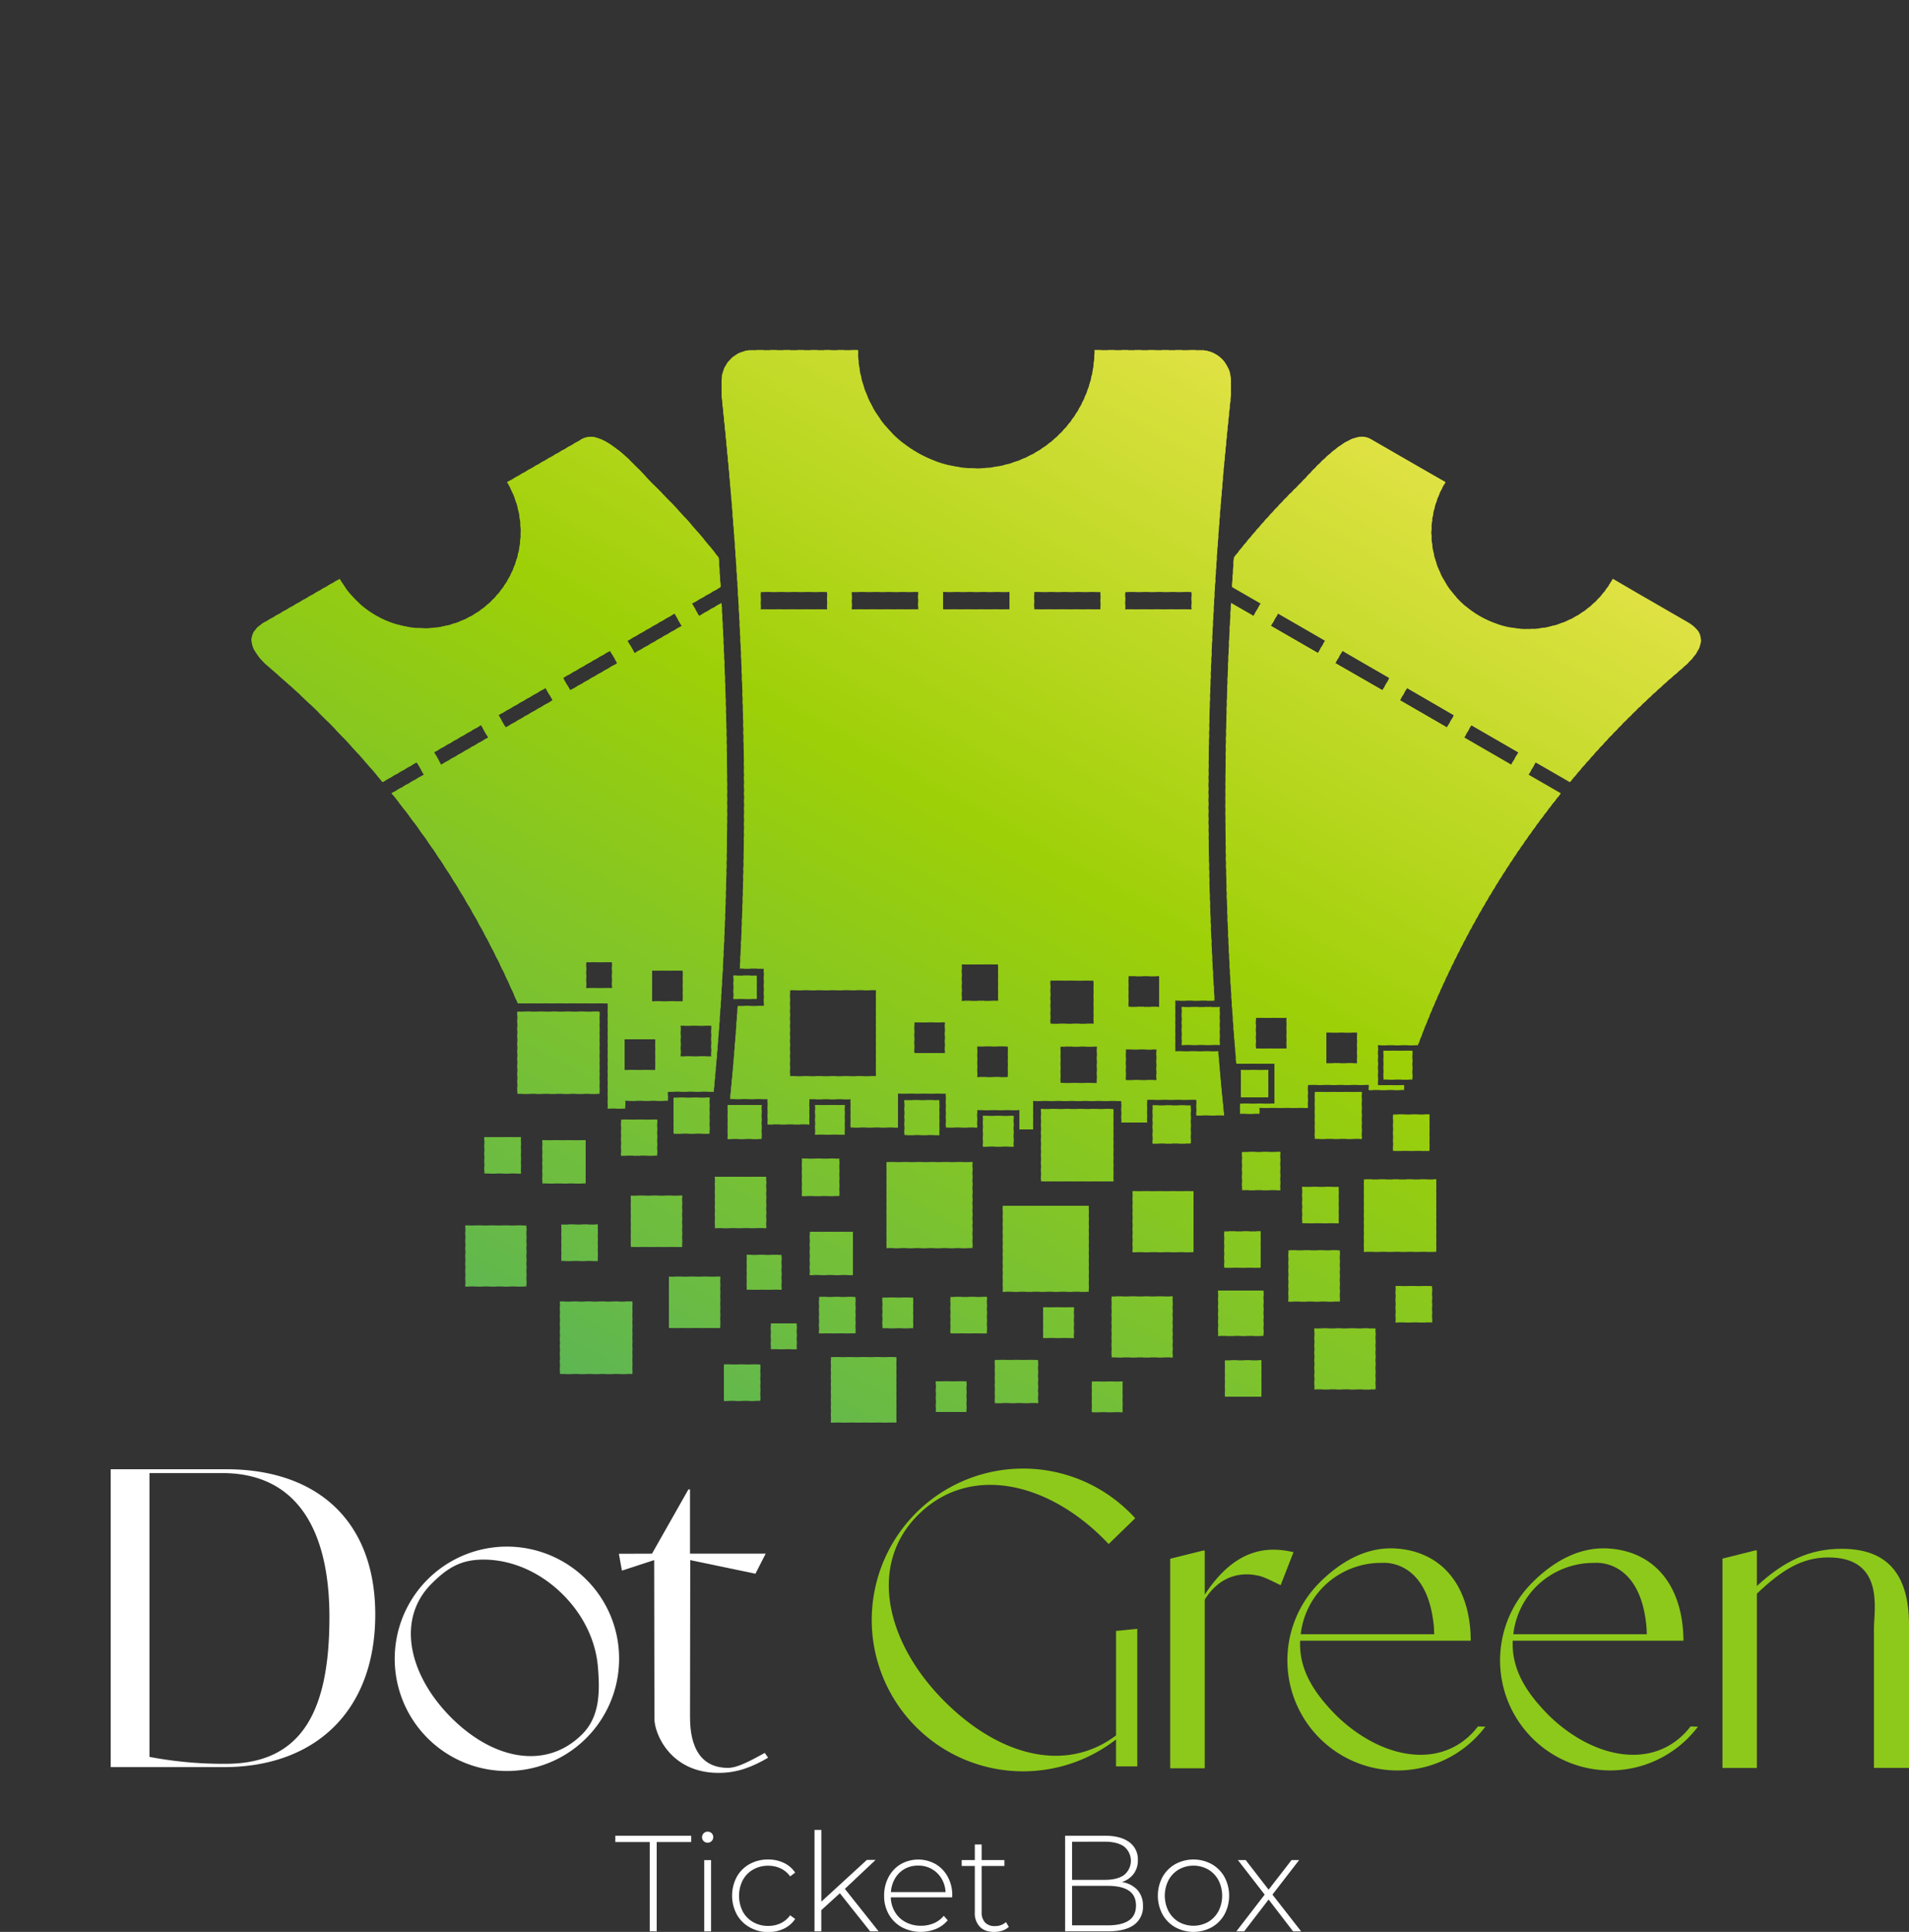 <svg xmlns="http://www.w3.org/2000/svg" xmlns:xlink="http://www.w3.org/1999/xlink" viewBox="0 0 1006.29 1018.31">
  <rect x="0" y="0" width="1006.29" height="1018.31" fill="#333333" stroke="none"/>
  <defs>
    <clipPath id="ae851d5f-147b-43e5-8704-8caf244d3b75" transform="translate(58.35 184.56)">
      <path d="M326.51,394.76q2.36-24.27,4-49.06H344.3V326H331.64q7.47-142.5-9.62-302.11v-7.8A16.13,16.13,0,0,1,338.09,0h55.84A62.34,62.34,0,0,0,518.61,0h55.84a16.13,16.13,0,0,1,16.07,16.07v7.8q-18.1,169.09-8.64,319H561.17v26.74H583.8q1.37,17,3.1,33.78H572.3v-8.26h-26v12H532.77V395.77H486.23v15H479V400.58H456.72v9.16H440.25V391.9H415v17.84H390V394.85H368.26v13.26h-22V394.76ZM296.69,394h19v19h-19V394Zm163.09,9.61V419.8h16.16V403.65ZM676,402.9h19.19v19.18H676V402.9Zm-304.66-5v15.6h15.59v-15.6Zm299.59-28.62h15.21v15.21H670.93V369.31ZM328.3,329.7V342h12.28V329.7ZM236.83,501.52H275v38.15H236.83V501.52ZM187,461.41h32.13v32.13H187V461.41Zm87.17-15.75h27.05v27.06H274.18V445.66Zm105.49,85.12h34.49v34.49H379.67V530.78Zm159-87.46h32.13v32.13H538.69V443.32Zm-220.19-7.6h27.06v27.06H318.5V435.72Zm50,29h22.78v22.78H368.53V464.69ZM527.62,498.8h32.13v32.13H527.62V498.8ZM294.25,488.37h27.06v27.06H294.25V488.37Zm171.8,43.89h22.78V555H466.05V532.26Zm-23.38-33.18h19.19v19.19H442.67V499.08Zm-35.85.32H423v16.16H406.82V499.4ZM348,513h13.61v13.6H348V513ZM470.25,451h45.32v45.31H470.25V451ZM660.6,437.13h38.15v38.15H660.6V437.13Zm-39.78,37.35h27.06v27H620.82v-27ZM587,464.5h19.18v19.18H587V464.5Zm-69.77,79.15h16.16v16.16H517.19V543.65Zm70.16-11.18h19.19v19.18H587.35V532.47Zm47.19-16.81h32.13v32.13H634.54V515.66Zm-6.44-74.61h19.18v19.18H628.1V441.05ZM583.78,495.7h23.9v23.91h-23.9V495.7Zm93.55-2.38h19.19V512.5H677.33V493.32Zm-354.1,41.34h19.19v19.18H323.23V534.66Zm-85.66-73.74h19.19v19.19H237.57V460.92Zm97.69,16h18.33v18.33H335.26V476.93Zm38.15,22.15H392.6v19.19H373.41V499.08ZM435,543.53H451.1v16.15H435V543.53Zm56.57-39h16.15v16.16H491.52V504.57ZM549.25,398.1v20.08h20.08V398.1Zm-130.83-2.77v18.4h18.4v-18.4Zm178,27.32H616.5v20.12H596.38V422.65Zm-.63-43.22h14.42v14.43H595.75V379.43Zm-31.2-33.18v20h20v-20ZM634.7,391h24.76v24.76H634.7V391Zm-144.28,9v38.16h38.16V400Zm-81.48,28h45.31V473.3H408.94V428Zm-44.57-1.83H384.1v19.72H364.37V426.15ZM325.2,397.89V415.8h17.91V397.89Zm-56.14,7.68h19v19h-19v-19Zm-72,9.24h19.18V434H197V414.81Zm30.53,1.65h22.78v22.79H227.56V416.46Zm-13.19-67.78H257.7V392H214.37V348.68Zm56.89,47h22.41v-4.79h24.18c8.17-85.48,8.91-171.79,4.12-257.64l-11.83,6.83-3.73-6.47,15.07-8.7q-.47-7.78-1-15.57a394.56,394.56,0,0,0-33.74-37.8c-7.51-7.34-26.84-31.35-38.29-24.73l-39.52,22.8a50.94,50.94,0,1,1-88.22,50.94L81.21,143.33c-13.36,7.72-4.73,17.85,2.91,24.35a482.44,482.44,0,0,1,59.22,60l18-10.41,3.73,6.47-17,9.81a482.48,482.48,0,0,1,66.52,110.76H262v55.46h9.24v-4.17Zm324.58,6.84h9.65v-3.08h24.8l.73-.12v-12h32.13V390h18.59v-2.57H668V366.38h21.06A482.21,482.21,0,0,1,764.42,233.6l-17-9.81,3.73-6.47,18,10.41a482.44,482.44,0,0,1,59.22-60c7.64-6.5,16.27-16.63,2.91-24.35l-39.51-22.81A50.94,50.94,0,1,1,703.6,69.58l-39.52-22.8c-11.45-6.62-30.78,17.39-38.29,24.73a394.56,394.56,0,0,0-33.74,37.8q-.52,7.78-1,15.57l15.07,8.7-3.73,6.47-11.83-6.83c-4.51,80.93-4.12,162.26,2.79,242.93h20.09v21H595.3v5.35Zm7.79-50.55h16.15v16.15H603.63V351.94Zm37.18,7.75H657v16.15H640.81V359.69Zm-217.24-5.37v16.16h16.15V354.32Zm25-30.53V343h19.18V323.79ZM456.78,367V383.2h16.15V367Zm43.88.08V386.3h19.19V367.12Zm-5.34-34.79v22.78h22.79V332.33Zm39.76,36.3v16.16h16.16V368.63ZM536.5,330v16.16h16.16V330Zm-178.44,7.41v45.31h45.31V337.36ZM250.65,322.65h13.6v13.6h-13.6v-13.6Zm34.75,4.42h16.16v16.16H285.4V327.07Zm-14.51,36.2h16.16v16.16H270.89V363.27Zm29.55-7.16H316.6v16.15H300.44V356.11ZM456.27,127.48h-17.5v9.14h35v-9.14Zm65.5,0h-35v9.14h35v-9.14Zm48,0h-35v9.14h35v-9.14Zm70.33,25.71-3.74,6.46-24.76-14.29,3.73-6.47,24.77,14.3Zm34,19.6-3.73,6.47L645.55,165l3.73-6.47,24.77,14.29Zm34,19.62-3.73,6.46-24.76-14.3,3.73-6.47L708,192.41ZM742,212l-3.73,6.47-24.76-14.3,3.73-6.47L742,212ZM272.45,153.19l24.77-14.3,3.73,6.47-24.76,14.29-3.74-6.46Zm-34,19.6,24.77-14.29L267,165l-24.77,14.29-3.73-6.47Zm-34,19.61,24.76-14.3,3.73,6.47-24.76,14.3-3.73-6.47Zm-34,19.61,24.76-14.3,3.73,6.47-24.76,14.3L170.57,212Zm220.2-84.53v9.14h35v-9.14Zm-48,0v9.14h35v-9.14Z" style="fill: none;clip-rule: evenodd"/>
    </clipPath>
  </defs>
  <g id="a6cd035f-619f-4b7d-a385-6bd1cb745ac0" data-name="Layer 2">
    <g id="fa4e5950-27e2-4824-adbe-888b07d93d49" data-name="Layer 1">
      <g style="clip-path: url(#ae851d5f-147b-43e5-8704-8caf244d3b75)">
        <polygon points="0.97 560.13 0.84 560.36 634.11 913.57 634.24 913.34 0.97 560.13" style="fill: #5db654;fill-rule: evenodd"/>
        <rect x="256.95" y="189.09" width="5.2" height="725.11" transform="translate(-290.29 694.03) rotate(-60.84)" style="fill: #5eb653"/>
        <rect x="258.63" y="186.06" width="5.2" height="725.11" transform="translate(-286.8 694.25) rotate(-60.86)" style="fill: #5eb652"/>
        <rect x="260.32" y="183.04" width="5.2" height="725.11" transform="translate(-283.28 694.01) rotate(-60.85)" style="fill: #5fb751"/>
        <rect x="262.01" y="180.01" width="5.2" height="725.11" transform="translate(-279.77 693.94) rotate(-60.85)" style="fill: #60b751"/>
        <rect x="263.7" y="176.98" width="5.2" height="725.11" transform="translate(-276.25 693.76) rotate(-60.84)" style="fill: #60b750"/>
        <rect x="265.39" y="173.95" width="5.2" height="725.11" transform="translate(-272.75 693.79) rotate(-60.85)" style="fill: #61b74f"/>
        <rect x="267.08" y="170.92" width="5.2" height="725.11" transform="translate(-269.24 693.77) rotate(-60.86)" style="fill: #61b84e"/>
        <rect x="268.77" y="167.89" width="5.2" height="725.11" transform="translate(-265.72 693.53) rotate(-60.84)" style="fill: #62b84e"/>
        <rect x="270.46" y="164.86" width="5.2" height="725.11" transform="translate(-262.21 693.64) rotate(-60.86)" style="fill: #63b84d"/>
        <rect x="272.15" y="161.83" width="5.2" height="725.11" transform="translate(-258.7 693.37) rotate(-60.84)" style="fill: #63b84c"/>
        <rect x="273.84" y="158.8" width="5.2" height="725.11" transform="translate(-255.19 693.4) rotate(-60.85)" style="fill: #64b94b"/>
        <rect x="275.53" y="155.78" width="5.2" height="725.11" transform="translate(-251.68 693.38) rotate(-60.86)" style="fill: #64b94b"/>
        <rect x="277.22" y="152.75" width="5.2" height="725.11" transform="translate(-248.16 693.11) rotate(-60.84)" style="fill: #65b94a"/>
        <rect x="278.91" y="149.72" width="5.2" height="725.11" transform="translate(-244.65 693.13) rotate(-60.85)" style="fill: #66b949"/>
        <rect x="280.6" y="146.69" width="5.2" height="725.11" transform="translate(-241.14 693.04) rotate(-60.85)" style="fill: #66ba49"/>
        <rect x="282.29" y="143.66" width="5.2" height="725.11" transform="translate(-237.63 692.98) rotate(-60.85)" style="fill: #67ba48"/>
        <rect x="283.98" y="140.63" width="5.2" height="725.11" transform="translate(-234.12 692.96) rotate(-60.85)" style="fill: #67ba47"/>
        <rect x="285.67" y="137.6" width="5.2" height="725.11" transform="translate(-230.61 692.72) rotate(-60.84)" style="fill: #68ba46"/>
        <rect x="287.36" y="134.57" width="5.2" height="725.11" transform="translate(-227.09 692.74) rotate(-60.85)" style="fill: #69bb46"/>
        <rect x="289.04" y="131.54" width="5.2" height="725.11" transform="translate(-223.58 692.57) rotate(-60.84)" style="fill: #69bb45"/>
        <rect x="290.73" y="128.51" width="5.2" height="725.11" transform="translate(-220.07 692.67) rotate(-60.86)" style="fill: #6abb44"/>
        <rect x="292.42" y="125.49" width="5.2" height="725.11" transform="translate(-216.56 692.5) rotate(-60.85)" style="fill: #6bbb43"/>
        <rect x="294.11" y="122.46" width="5.2" height="725.11" transform="translate(-213.04 692.48) rotate(-60.85)" style="fill: #6bbc43"/>
        <rect x="295.8" y="119.43" width="5.2" height="725.11" transform="translate(-209.53 692.38) rotate(-60.85)" style="fill: #6cbc42"/>
        <rect x="297.49" y="116.4" width="5.2" height="725.11" transform="translate(-206.03 692.21) rotate(-60.84)" style="fill: #6cbc41"/>
        <rect x="299.18" y="113.37" width="5.2" height="725.11" transform="translate(-202.51 692.23) rotate(-60.85)" style="fill: #6dbc40"/>
        <rect x="300.87" y="110.34" width="5.2" height="725.11" transform="translate(-199 692.13) rotate(-60.85)" style="fill: #6ebd40"/>
        <rect x="302.56" y="107.31" width="5.2" height="725.11" transform="translate(-195.48 692.2) rotate(-60.86)" style="fill: #6ebd3f"/>
        <rect x="304.25" y="104.28" width="5.2" height="725.11" transform="translate(-191.97 691.99) rotate(-60.85)" style="fill: #6fbd3e"/>
        <rect x="305.94" y="101.25" width="5.2" height="725.11" transform="translate(-188.47 691.82) rotate(-60.84)" style="fill: #6fbd3e"/>
        <rect x="307.63" y="98.23" width="5.2" height="725.11" transform="translate(-184.95 691.84) rotate(-60.85)" style="fill: #70be3d"/>
        <rect x="309.32" y="95.2" width="5.2" height="725.11" transform="translate(-181.45 691.67) rotate(-60.84)" style="fill: #71be3c"/>
        <rect x="311.01" y="92.17" width="5.2" height="725.11" transform="translate(-177.92 691.76) rotate(-60.86)" style="fill: #71be3b"/>
        <rect x="312.7" y="89.14" width="5.2" height="725.11" transform="translate(-174.4 691.69) rotate(-60.86)" style="fill: #72be3b"/>
        <rect x="314.39" y="86.11" width="5.2" height="725.11" transform="translate(-170.91 691.43) rotate(-60.84)" style="fill: #73bf3a"/>
        <rect x="316.08" y="83.08" width="5.2" height="725.11" transform="translate(-167.39 691.45) rotate(-60.85)" style="fill: #73bf39"/>
        <rect x="317.76" y="80.05" width="5.2" height="725.11" transform="translate(-163.89 691.25) rotate(-60.84)" style="fill: #74bf38"/>
        <rect x="319.45" y="77.02" width="5.2" height="725.11" transform="translate(-160.37 691.26) rotate(-60.85)" style="fill: #74bf38"/>
        <rect x="321.14" y="73.99" width="5.2" height="725.11" transform="translate(-156.87 691.09) rotate(-60.84)" style="fill: #75c037"/>
        <rect x="322.83" y="70.96" width="5.2" height="725.11" transform="translate(-153.33 691.23) rotate(-60.86)" style="fill: #76c036"/>
        <rect x="324.52" y="67.94" width="5.2" height="725.11" transform="translate(-149.83 691.03) rotate(-60.85)" style="fill: #76c035"/>
        <rect x="326.21" y="64.91" width="5.2" height="725.11" transform="translate(-146.34 690.86) rotate(-60.84)" style="fill: #77c035"/>
        <rect x="327.9" y="61.88" width="5.2" height="725.11" transform="translate(-142.81 690.87) rotate(-60.85)" style="fill: #77c134"/>
        <rect x="329.59" y="58.85" width="5.2" height="725.11" transform="translate(-139.31 690.7) rotate(-60.84)" style="fill: #78c133"/>
        <rect x="331.28" y="55.82" width="5.2" height="725.11" transform="translate(-135.78 690.79) rotate(-60.86)" style="fill: #79c133"/>
        <rect x="332.97" y="52.79" width="5.2" height="725.11" transform="translate(-132.26 690.71) rotate(-60.86)" style="fill: #79c132"/>
        <rect x="334.66" y="49.76" width="5.2" height="725.11" transform="translate(-128.77 690.5) rotate(-60.84)" style="fill: #7ac231"/>
        <rect x="336.35" y="46.73" width="5.2" height="725.11" transform="translate(-125.25 690.51) rotate(-60.85)" style="fill: #7bc230"/>
        <rect x="338.04" y="43.7" width="5.2" height="725.11" transform="translate(-121.75 690.34) rotate(-60.84)" style="fill: #7bc230"/>
        <rect x="339.73" y="40.68" width="5.2" height="725.11" transform="translate(-118.22 690.39) rotate(-60.86)" style="fill: #7cc22f"/>
        <rect x="341.42" y="37.65" width="5.2" height="725.11" transform="translate(-114.71 690.27) rotate(-60.85)" style="fill: #7cc32e"/>
        <rect x="343.11" y="34.62" width="5.2" height="725.11" transform="translate(-111.2 690.18) rotate(-60.85)" style="fill: #7dc32d"/>
        <rect x="344.8" y="31.59" width="5.2" height="725.11" transform="translate(-107.67 690.19) rotate(-60.86)" style="fill: #7ec32d"/>
        <rect x="346.49" y="28.56" width="5.2" height="725.11" transform="translate(-104.2 689.95) rotate(-60.84)" style="fill: #7ec32c"/>
        <rect x="348.18" y="25.53" width="5.2" height="725.11" transform="translate(-100.65 690) rotate(-60.86)" style="fill: #7fc42b"/>
        <rect x="349.86" y="22.5" width="5.2" height="725.11" transform="translate(-97.18 689.75) rotate(-60.84)" style="fill: #7fc42a"/>
        <rect x="351.55" y="19.47" width="5.2" height="725.11" transform="translate(-93.63 689.85) rotate(-60.86)" style="fill: #80c42a"/>
        <rect x="353.24" y="16.44" width="5.2" height="725.11" transform="translate(-90.12 689.77) rotate(-60.86)" style="fill: #81c429"/>
        <rect x="354.93" y="13.41" width="5.2" height="725.11" transform="translate(-86.63 689.61) rotate(-60.85)" style="fill: #81c528"/>
        <rect x="356.62" y="10.39" width="5.2" height="725.11" transform="translate(-83.1 689.58) rotate(-60.85)" style="fill: #82c527"/>
        <rect x="358.31" y="7.36" width="5.2" height="725.11" transform="translate(-79.63 689.34) rotate(-60.83)" style="fill: #82c527"/>
        <rect x="360" y="4.33" width="5.2" height="725.11" transform="translate(-76.08 689.43) rotate(-60.85)" style="fill: #83c526"/>
        <rect x="361.69" y="1.3" width="5.2" height="725.11" transform="translate(-72.58 689.31) rotate(-60.85)" style="fill: #84c625"/>
        <rect x="363.38" y="-1.73" width="5.2" height="725.11" transform="translate(-69.09 689.15) rotate(-60.84)" style="fill: #84c625"/>
        <rect x="365.07" y="-4.76" width="5.2" height="725.11" transform="translate(-65.52 689.27) rotate(-60.86)" style="fill: #85c624"/>
        <rect x="366.76" y="-7.79" width="5.2" height="725.11" transform="translate(-62.08 688.96) rotate(-60.83)" style="fill: #86c623"/>
        <rect x="368.45" y="-10.82" width="5.2" height="725.11" transform="translate(-58.52 689.04) rotate(-60.85)" style="fill: #86c722"/>
        <rect x="370.14" y="-13.85" width="5.2" height="725.11" transform="translate(-55.01 688.95) rotate(-60.85)" style="fill: #87c722"/>
        <rect x="371.83" y="-16.87" width="5.2" height="725.11" transform="translate(-51.53 688.78) rotate(-60.84)" style="fill: #87c721"/>
        <rect x="373.52" y="-19.9" width="5.2" height="725.11" transform="translate(-47.99 688.79) rotate(-60.85)" style="fill: #88c720"/>
        <rect x="375.21" y="-22.93" width="5.2" height="725.11" transform="translate(-44.48 688.7) rotate(-60.85)" style="fill: #89c81f"/>
        <rect x="376.9" y="-25.96" width="5.2" height="725.11" transform="translate(-40.95 688.67) rotate(-60.86)" style="fill: #89c81f"/>
        <rect x="378.58" y="-28.99" width="5.2" height="725.11" transform="translate(-37.49 688.43) rotate(-60.84)" style="fill: #8ac81e"/>
        <rect x="380.27" y="-32.02" width="5.2" height="725.11" transform="translate(-33.92 688.52) rotate(-60.86)" style="fill: #8ac81d"/>
        <rect x="381.96" y="-35.05" width="5.2" height="725.11" transform="translate(-30.43 688.4) rotate(-60.85)" style="fill: #8bc91c"/>
        <rect x="383.65" y="-38.08" width="5.2" height="725.11" transform="translate(-26.95 688.24) rotate(-60.84)" style="fill: #8cc91c"/>
        <rect x="385.34" y="-41.11" width="5.2" height="725.11" transform="translate(-23.36 688.35) rotate(-60.86)" style="fill: #8cc91b"/>
        <rect x="387.03" y="-44.14" width="5.2" height="725.11" transform="translate(-19.94 688.05) rotate(-60.84)" style="fill: #8dc91a"/>
        <rect x="388.72" y="-47.16" width="5.2" height="725.11" transform="translate(-16.36 688.13) rotate(-60.86)" style="fill: #8eca1a"/>
        <rect x="390.41" y="-50.19" width="5.2" height="725.11" transform="translate(-12.87 688.01) rotate(-60.85)" style="fill: #8eca19"/>
        <rect x="392.1" y="-53.22" width="5.2" height="725.11" transform="translate(-9.4 687.83) rotate(-60.84)" style="fill: #8fca18"/>
        <rect x="393.79" y="-56.25" width="5.2" height="725.11" transform="translate(-5.84 687.87) rotate(-60.85)" style="fill: #8fca17"/>
        <rect x="395.48" y="-59.28" width="5.2" height="725.11" transform="translate(-2.36 687.7) rotate(-60.84)" style="fill: #90cb17"/>
        <rect x="397.17" y="-62.31" width="5.2" height="725.11" transform="translate(1.22 687.78) rotate(-60.86)" style="fill: #91cb16"/>
        <rect x="398.86" y="-65.34" width="5.2" height="725.11" transform="translate(4.68 687.59) rotate(-60.85)" style="fill: #91cb15"/>
        <rect x="400.55" y="-68.37" width="5.2" height="725.11" transform="translate(8.16 687.44) rotate(-60.84)" style="fill: #92cb14"/>
        <rect x="402.24" y="-71.4" width="5.2" height="725.11" transform="translate(11.72 687.48) rotate(-60.85)" style="fill: #92cc14"/>
        <rect x="403.93" y="-74.42" width="5.2" height="725.11" transform="translate(15.16 687.24) rotate(-60.83)" style="fill: #93cc13"/>
        <rect x="405.62" y="-77.45" width="5.2" height="725.11" transform="translate(18.78 687.39) rotate(-60.86)" style="fill: #94cc12"/>
        <rect x="407.31" y="-80.48" width="5.2" height="725.11" transform="translate(22.27 687.27) rotate(-60.86)" style="fill: #94cc11"/>
        <rect x="409" y="-83.51" width="5.2" height="725.11" transform="translate(25.76 687.14) rotate(-60.85)" style="fill: #95cd11"/>
        <rect x="410.68" y="-86.54" width="5.2" height="725.11" transform="translate(29.29 687.11) rotate(-60.86)" style="fill: #95cd10"/>
        <rect x="412.37" y="-89.57" width="5.2" height="725.11" transform="translate(32.73 686.88) rotate(-60.84)" style="fill: #96cd0f"/>
        <rect x="414.06" y="-92.6" width="5.2" height="725.11" transform="translate(36.32 686.95) rotate(-60.86)" style="fill: #97cd0f"/>
        <rect x="415.75" y="-95.63" width="5.2" height="725.11" transform="translate(39.77 686.76) rotate(-60.84)" style="fill: #97ce0e"/>
        <rect x="417.44" y="-98.66" width="5.2" height="725.11" transform="translate(43.38 686.86) rotate(-60.86)" style="fill: #98ce0d"/>
        <rect x="419.13" y="-101.69" width="5.2" height="725.11" transform="translate(46.85 686.72) rotate(-60.86)" style="fill: #99ce0c"/>
        <rect x="420.82" y="-104.71" width="5.2" height="725.11" transform="translate(50.28 686.49) rotate(-60.84)" style="fill: #99ce0c"/>
        <rect x="422.51" y="-107.74" width="5.2" height="725.11" transform="translate(53.88 686.56) rotate(-60.86)" style="fill: #9acf0b"/>
        <rect x="424.2" y="-110.77" width="5.2" height="725.11" transform="translate(57.31 686.34) rotate(-60.84)" style="fill: #9acf0a"/>
        <rect x="425.89" y="-113.8" width="5.2" height="725.11" transform="translate(60.91 686.41) rotate(-60.86)" style="fill: #9bcf09"/>
        <rect x="427.58" y="-116.83" width="5.2" height="725.11" transform="translate(64.44 686.37) rotate(-60.86)" style="fill: #9ccf09"/>
        <rect x="429.27" y="-119.86" width="5.2" height="725.11" transform="translate(67.84 686.11) rotate(-60.84)" style="fill: #9cd008"/>
        <rect x="430.96" y="-122.89" width="5.2" height="725.11" transform="translate(71.44 686.17) rotate(-60.86)" style="fill: #9dd007"/>
        <rect x="432.65" y="-125.92" width="5.2" height="725.11" transform="translate(74.85 685.93) rotate(-60.83)" style="fill: #9ed008"/>
        <rect x="434.34" y="-128.95" width="5.2" height="725.11" transform="translate(78.46 686) rotate(-60.85)" style="fill: #9ed008"/>
        <rect x="436.03" y="-131.97" width="5.2" height="725.11" transform="translate(81.94 685.88) rotate(-60.85)" style="fill: #9fd109"/>
        <rect x="437.72" y="-135" width="5.2" height="725.11" transform="translate(85.49 685.86) rotate(-60.86)" style="fill: #a0d10a"/>
        <rect x="439.4" y="-138.03" width="5.2" height="725.11" transform="translate(89.03 685.82) rotate(-60.86)" style="fill: #a1d10b"/>
        <rect x="441.09" y="-141.06" width="5.2" height="725.11" transform="translate(92.4 685.54) rotate(-60.83)" style="fill: #a2d10b"/>
        <rect x="442.78" y="-144.09" width="5.2" height="725.11" transform="translate(96.02 685.61) rotate(-60.85)" style="fill: #a3d10c"/>
        <rect x="444.47" y="-147.12" width="5.2" height="725.11" transform="translate(99.45 685.42) rotate(-60.84)" style="fill: #a3d20d"/>
        <rect x="446.16" y="-150.15" width="5.2" height="725.11" transform="translate(103.02 685.43) rotate(-60.85)" style="fill: #a4d20d"/>
        <rect x="447.85" y="-153.18" width="5.2" height="725.11" transform="translate(106.59 685.43) rotate(-60.86)" style="fill: #a5d20e"/>
        <rect x="449.54" y="-156.21" width="5.2" height="725.11" transform="translate(110.01 685.23) rotate(-60.84)" style="fill: #a6d20f"/>
        <rect x="451.23" y="-159.24" width="5.2" height="725.11" transform="translate(113.59 685.24) rotate(-60.86)" style="fill: #a7d310"/>
        <rect x="452.92" y="-162.26" width="5.2" height="725.11" transform="translate(117.02 685.05) rotate(-60.84)" style="fill: #a7d310"/>
        <rect x="454.61" y="-165.29" width="5.2" height="725.11" transform="translate(120.58 685.04) rotate(-60.85)" style="fill: #a8d311"/>
        <rect x="456.3" y="-168.32" width="5.2" height="725.11" transform="translate(124.12 685) rotate(-60.86)" style="fill: #a9d312"/>
        <rect x="457.99" y="-171.35" width="5.2" height="725.11" transform="translate(127.53 684.79) rotate(-60.84)" style="fill: #aad313"/>
        <rect x="459.68" y="-174.38" width="5.2" height="725.11" transform="translate(131.19 684.9) rotate(-60.86)" style="fill: #abd413"/>
        <rect x="461.37" y="-177.41" width="5.2" height="725.11" transform="translate(134.58 684.66) rotate(-60.84)" style="fill: #acd414"/>
        <rect x="463.06" y="-180.44" width="5.2" height="725.11" transform="translate(138.14 684.65) rotate(-60.85)" style="fill: #acd415"/>
        <rect x="464.75" y="-183.47" width="5.2" height="725.11" transform="translate(141.68 684.6) rotate(-60.85)" style="fill: #add416"/>
        <rect x="466.44" y="-186.5" width="5.2" height="725.11" transform="translate(145.17 684.49) rotate(-60.85)" style="fill: #aed516"/>
        <rect x="468.13" y="-189.52" width="5.2" height="725.11" transform="translate(148.7 684.44) rotate(-60.85)" style="fill: #afd517"/>
        <rect x="469.81" y="-192.55" width="5.2" height="725.11" transform="translate(152.17 684.31) rotate(-60.85)" style="fill: #b0d518"/>
        <rect x="471.5" y="-195.58" width="5.2" height="725.11" transform="translate(155.69 684.24) rotate(-60.85)" style="fill: #b0d519"/>
        <rect x="473.19" y="-198.61" width="5.2" height="725.11" transform="translate(159.14 684.1) rotate(-60.84)" style="fill: #b1d519"/>
        <rect x="474.88" y="-201.64" width="5.2" height="725.11" transform="translate(162.71 684.08) rotate(-60.85)" style="fill: #b2d61a"/>
        <rect x="476.57" y="-204.67" width="5.2" height="725.11" transform="translate(166.26 684.04) rotate(-60.85)" style="fill: #b3d61b"/>
        <rect x="478.26" y="-207.7" width="5.2" height="725.11" transform="translate(169.68 683.87) rotate(-60.84)" style="fill: #b4d61c"/>
        <rect x="479.95" y="-210.73" width="5.2" height="725.11" transform="translate(173.33 683.94) rotate(-60.86)" style="fill: #b5d61c"/>
        <rect x="481.64" y="-213.76" width="5.2" height="725.11" transform="translate(176.7 683.71) rotate(-60.84)" style="fill: #b5d61d"/>
        <rect x="483.33" y="-216.79" width="5.2" height="725.11" transform="translate(180.27 683.69) rotate(-60.85)" style="fill: #b6d71e"/>
        <rect x="485.02" y="-219.81" width="5.2" height="725.11" transform="translate(183.83 683.67) rotate(-60.86)" style="fill: #b7d71f"/>
        <rect x="486.71" y="-222.84" width="5.2" height="725.11" transform="translate(187.22 683.47) rotate(-60.84)" style="fill: #b8d71f"/>
        <rect x="488.4" y="-225.87" width="5.2" height="725.11" transform="translate(190.85 683.51) rotate(-60.86)" style="fill: #b9d720"/>
        <rect x="490.09" y="-228.9" width="5.2" height="725.11" transform="translate(194.32 683.39) rotate(-60.85)" style="fill: #b9d821"/>
        <rect x="491.78" y="-231.93" width="5.2" height="725.11" transform="translate(197.89 683.37) rotate(-60.86)" style="fill: #bad821"/>
        <rect x="493.47" y="-234.96" width="5.2" height="725.11" transform="translate(201.39 683.28) rotate(-60.86)" style="fill: #bbd822"/>
        <rect x="495.16" y="-237.99" width="5.2" height="725.11" transform="translate(204.87 683.17) rotate(-60.85)" style="fill: #bcd823"/>
        <rect x="496.85" y="-241.02" width="5.2" height="725.11" transform="translate(208.42 683.12) rotate(-60.86)" style="fill: #bdd824"/>
        <rect x="498.54" y="-244.05" width="5.2" height="725.11" transform="translate(211.82 682.95) rotate(-60.84)" style="fill: #bed924"/>
        <rect x="500.22" y="-247.07" width="5.2" height="725.11" transform="translate(215.46 682.98) rotate(-60.86)" style="fill: #bed925"/>
        <rect x="501.91" y="-250.1" width="5.2" height="725.11" transform="translate(218.9 682.84) rotate(-60.85)" style="fill: #bfd926"/>
        <rect x="503.6" y="-253.13" width="5.2" height="725.11" transform="translate(222.43 682.77) rotate(-60.85)" style="fill: #c0d927"/>
        <rect x="505.29" y="-256.16" width="5.2" height="725.11" transform="translate(225.98 682.73) rotate(-60.86)" style="fill: #c1da27"/>
        <rect x="506.98" y="-259.19" width="5.2" height="725.11" transform="translate(229.36 682.54) rotate(-60.84)" style="fill: #c2da28"/>
        <rect x="508.67" y="-262.22" width="5.2" height="725.11" transform="translate(232.94 682.53) rotate(-60.85)" style="fill: #c2da29"/>
        <rect x="510.36" y="-265.25" width="5.2" height="725.11" transform="translate(236.39 682.39) rotate(-60.84)" style="fill: #c3da2a"/>
        <rect x="512.05" y="-268.28" width="5.2" height="725.11" transform="translate(240.02 682.42) rotate(-60.86)" style="fill: #c4da2a"/>
        <rect x="513.74" y="-271.31" width="5.2" height="725.11" transform="translate(243.52 682.32) rotate(-60.85)" style="fill: #c5db2b"/>
        <rect x="515.43" y="-274.34" width="5.2" height="725.11" transform="translate(246.92 682.15) rotate(-60.84)" style="fill: #c6db2c"/>
        <rect x="517.12" y="-277.36" width="5.2" height="725.11" transform="translate(250.5 682.13) rotate(-60.85)" style="fill: #c7db2d"/>
        <rect x="518.81" y="-280.39" width="5.2" height="725.11" transform="translate(253.94 682) rotate(-60.84)" style="fill: #c7db2d"/>
        <rect x="520.5" y="-283.42" width="5.2" height="725.11" transform="translate(257.55 681.99) rotate(-60.85)" style="fill: #c8db2e"/>
        <rect x="522.19" y="-286.45" width="5.2" height="725.11" transform="translate(261.14 681.98) rotate(-60.86)" style="fill: #c9dc2f"/>
        <rect x="523.88" y="-289.48" width="5.2" height="725.11" transform="translate(264.58 681.85) rotate(-60.85)" style="fill: #cadc30"/>
        <rect x="525.57" y="-292.51" width="5.2" height="725.11" transform="translate(268.08 681.76) rotate(-60.85)" style="fill: #cbdc30"/>
        <rect x="527.26" y="-295.54" width="5.2" height="725.11" transform="translate(271.52 681.63) rotate(-60.84)" style="fill: #cbdc31"/>
        <rect x="528.94" y="-298.57" width="5.2" height="725.11" transform="translate(275.11 681.6) rotate(-60.85)" style="fill: #ccdd32"/>
        <rect x="530.63" y="-301.6" width="5.2" height="725.11" transform="translate(278.54 681.47) rotate(-60.84)" style="fill: #cddd33"/>
        <rect x="532.32" y="-304.62" width="5.2" height="725.11" transform="translate(282.23 681.52) rotate(-60.86)" style="fill: #cedd33"/>
        <rect x="534.01" y="-307.65" width="5.2" height="725.11" transform="translate(285.7 681.41) rotate(-60.86)" style="fill: #cfdd34"/>
        <rect x="535.7" y="-310.68" width="5.2" height="725.11" transform="translate(289.08 681.24) rotate(-60.84)" style="fill: #d0dd35"/>
        <rect x="537.39" y="-313.71" width="5.2" height="725.11" transform="translate(292.66 681.21) rotate(-60.85)" style="fill: #d0de35"/>
        <rect x="539.08" y="-316.74" width="5.2" height="725.11" transform="translate(296.1 681.08) rotate(-60.84)" style="fill: #d1de36"/>
        <rect x="540.77" y="-319.77" width="5.2" height="725.11" transform="translate(299.72 681.08) rotate(-60.85)" style="fill: #d2de37"/>
        <rect x="542.46" y="-322.8" width="5.2" height="725.11" transform="translate(303.28 681.03) rotate(-60.86)" style="fill: #d3de38"/>
        <rect x="544.15" y="-325.83" width="5.2" height="725.11" transform="translate(306.68 680.88) rotate(-60.85)" style="fill: #d4df38"/>
        <rect x="545.84" y="-328.86" width="5.2" height="725.11" transform="translate(310.22 680.82) rotate(-60.85)" style="fill: #d4df39"/>
        <rect x="547.53" y="-331.89" width="5.2" height="725.11" transform="translate(313.63 680.68) rotate(-60.84)" style="fill: #d5df3a"/>
        <rect x="549.22" y="-334.91" width="5.2" height="725.11" transform="translate(317.22 680.65) rotate(-60.85)" style="fill: #d6df3b"/>
        <rect x="550.91" y="-337.94" width="5.2" height="725.11" transform="translate(320.78 680.6) rotate(-60.85)" style="fill: #d7df3b"/>
        <rect x="552.6" y="-340.97" width="5.2" height="725.11" transform="translate(324.29 680.52) rotate(-60.85)" style="fill: #d8e03c"/>
        <rect x="554.29" y="-344" width="5.2" height="725.11" transform="translate(327.83 680.46) rotate(-60.86)" style="fill: #d9e03d"/>
        <rect x="555.98" y="-347.03" width="5.2" height="725.11" transform="translate(331.19 680.29) rotate(-60.84)" style="fill: #d9e03e"/>
        <rect x="557.67" y="-350.06" width="5.2" height="725.11" transform="translate(334.78 680.26) rotate(-60.85)" style="fill: #dae03e"/>
        <rect x="559.35" y="-353.09" width="5.2" height="725.11" transform="translate(338.2 680.13) rotate(-60.84)" style="fill: #dbe13f"/>
        <rect x="561.04" y="-356.12" width="5.2" height="725.11" transform="translate(341.87 680.14) rotate(-60.86)" style="fill: #dce140"/>
        <rect x="562.73" y="-359.14" width="5.2" height="725.11" transform="translate(345.34 680.04) rotate(-60.85)" style="fill: #dde141"/>
        <rect x="564.42" y="-362.17" width="5.2" height="725.11" transform="translate(348.84 679.96) rotate(-60.85)" style="fill: #dee141"/>
        <rect x="566.11" y="-365.2" width="5.2" height="725.11" transform="translate(352.36 679.88) rotate(-60.85)" style="fill: #dee142"/>
        <rect x="567.8" y="-368.23" width="5.2" height="725.11" transform="translate(355.78 679.75) rotate(-60.84)" style="fill: #dfe243"/>
        <rect x="570.71" y="-369.18" width="0.45" height="725.11" transform="translate(357.24 679.92) rotate(-60.88)" style="fill: #e0e244"/>
      </g>
      <g>
        <g>
          <path d="M139.46,666.47c0,50.88-31.69,80.42-79.77,80.42H0v-157H61C109.06,589.93,139.46,617.32,139.46,666.47Zm-24.16,1.3c0-44.42-16.16-75.86-56.48-75.86H20.44V741.5a207.36,207.36,0,0,0,40.26,3.65C101.67,745.15,115.3,716.06,115.3,667.77Z" transform="translate(58.35 184.56)" style="fill: #fff"/>
          <path d="M268,689.86A59.14,59.14,0,1,1,250.69,648,58.81,58.81,0,0,1,268,689.86Zm-11.19,4.07c-1.17-13.79-7.7-27.26-18.39-37.94-12.21-12.22-27.47-18.48-41.87-18.48-11.76,0-18.88,4.16-27.39,12.68-18.94,18.94-11.83,48.45,10.38,70.66s50.05,27.65,69,8.71C257.67,720.42,258,707.76,256.81,693.93Z" transform="translate(58.35 184.56)" style="fill: #fff"/>
          <path d="M346.54,741.94c-8.19,4.75-16,8-26.09,8-25.44,0-33.83-20.7-33.83-28.45l-.14-83.73-17,5.56-1.6-8.88,17.46-.06,19.18-33.85h.85v33.85h39.89l-5.4,10.57-34.37-7.16-.11,82c0,6.68.2,27.5,20,27.5,5.17,0,11.86-3.79,19.41-7.88Z" transform="translate(58.35 184.56)" style="fill: #fff"/>
          <path d="M541.15,674v72.51H529.94V732.31a79.79,79.79,0,1,1,7.44-119.41c.92.92,1.82,1.87,2.67,2.82l-14,13.6c-.85-.93-1.72-1.82-2.59-2.7-30.57-30.57-71.26-39.27-97.9-12.62s-16.61,67.68,14,98.25c28.28,28.27,63.31,38.28,90.39,17.94V675.12Z" transform="translate(58.35 184.56)" style="fill: #8dc91a"/>
          <path d="M623.49,633.61,616.72,651c-4.1-1.93-8.37-4.28-11.73-5-10.77-2.4-21.17,1.19-28.29,12.61v88.9h-18.2V637.06l17.33-4.31h.87V656c9.48-14.45,21.12-23.72,36.22-23.72A45.75,45.75,0,0,1,623.49,633.61Z" transform="translate(58.35 184.56)" style="fill: #8dc91a"/>
          <path d="M724.63,725.57a58.67,58.67,0,0,1-5.3,6.09,58,58,0,1,1-82.06-82.07c12-12,25.05-18.19,38-18v0c.31,0,.58,0,.86,0s.56,0,.85.06c.51,0,1,.07,1.52.1l.18,0c22.28,2,36.78,18.23,38.16,45,0,1.15.07,2.32.1,3.52H627c-.66,14.78,6.72,27.06,19.33,39.68,22.58,21.73,52.34,28.1,70.92,9.5a38.12,38.12,0,0,0,3.46-4Zm-97.32-48.73h70.34c0-.46,0-.92-.06-1.38a1.32,1.32,0,0,0,0-.28c0-1.38-.13-2.72-.28-4a7,7,0,0,0-.11-.82c-4.12-33.59-26.93-31.11-26.93-31.11a42.88,42.88,0,0,0-30.86,12.43A42.23,42.23,0,0,0,627.31,676.84Z" transform="translate(58.35 184.56)" style="fill: #8dc91a"/>
          <path d="M836.7,725.57a58.77,58.77,0,0,1-5.31,6.09,58,58,0,0,1-82-82.07c12-12,25-18.19,38-18v0c.31,0,.59,0,.87,0l.84.06c.51,0,1,.07,1.53.1l.18,0c22.27,2,36.77,18.23,38.15,45,.05,1.15.08,2.32.1,3.52H739.07c-.66,14.78,6.71,27.06,19.33,39.68,22.57,21.73,52.33,28.1,70.91,9.5a38.23,38.23,0,0,0,3.47-4Zm-97.33-48.73h70.34c0-.46,0-.92-.05-1.38a1.32,1.32,0,0,0,0-.28,39.18,39.18,0,0,0-.29-4,7.07,7.07,0,0,0-.1-.82c-4.13-33.59-26.94-31.11-26.94-31.11a42.9,42.9,0,0,0-30.86,12.43A42.29,42.29,0,0,0,739.37,676.84Z" transform="translate(58.35 184.56)" style="fill: #8dc91a"/>
          <path d="M947.94,671.87v75.46H929.47V673.6c0-9.49,5.76-37.23-24-37.23-14,0-24.58,6.61-37.73,19.11v91.86H849.61V637l17.26-4.32h.87v18.76c14-12.93,27.59-19.62,44.62-19.62C935.87,631.77,947.94,644.49,947.94,671.87Z" transform="translate(58.35 184.56)" style="fill: #8dc91a"/>
        </g>
        <g>
          <path d="M284.15,786.38H266v-3.32h40v3.32H287.82v47.08h-3.67Z" transform="translate(58.35 184.56)" style="fill: #fff"/>
          <path d="M312.58,785.91a2.75,2.75,0,0,1-.86-2,2.94,2.94,0,0,1,2.95-3,2.91,2.91,0,0,1,2.09.82,2.73,2.73,0,0,1,.86,2.06,2.81,2.81,0,0,1-.86,2.08,2.84,2.84,0,0,1-2.09.87A2.94,2.94,0,0,1,312.58,785.91Zm.29,10h3.6v37.58h-3.6Z" transform="translate(58.35 184.56)" style="fill: #fff"/>
          <path d="M336.78,831.3a17.49,17.49,0,0,1-6.77-6.8,21.09,21.09,0,0,1,0-19.73,17.35,17.35,0,0,1,6.77-6.77,19.81,19.81,0,0,1,9.79-2.41,18.88,18.88,0,0,1,8.24,1.77,14.83,14.83,0,0,1,6,5.14l-2.66,2a12.73,12.73,0,0,0-5-4.21,15.28,15.28,0,0,0-6.59-1.41,15.72,15.72,0,0,0-7.89,2,14.05,14.05,0,0,0-5.47,5.58,18.3,18.3,0,0,0,0,16.56,14.05,14.05,0,0,0,5.47,5.58,15.72,15.72,0,0,0,7.89,2,15.27,15.27,0,0,0,6.59-1.4,12.81,12.81,0,0,0,5-4.21l2.66,1.94a14.85,14.85,0,0,1-6,5.15,18.88,18.88,0,0,1-8.24,1.76A19.42,19.42,0,0,1,336.78,831.3Z" transform="translate(58.35 184.56)" style="fill: #fff"/>
          <path d="M384.37,813.38l-9.79,8.92v11.16H371V780h3.6v37.8l24-22h4.61L387,811.07l17.79,22.39h-4.47Z" transform="translate(58.35 184.56)" style="fill: #fff"/>
          <path d="M443.55,815.54H411.22a15.69,15.69,0,0,0,2.24,7.81,14.25,14.25,0,0,0,5.65,5.29,17,17,0,0,0,8,1.87,17.18,17.18,0,0,0,6.8-1.33,13.31,13.31,0,0,0,5.22-3.92l2.09,2.37a16.09,16.09,0,0,1-6.16,4.54,21.44,21.44,0,0,1-18-.87,17.74,17.74,0,0,1-6.88-6.76,19.4,19.4,0,0,1-2.48-9.87,20.48,20.48,0,0,1,2.34-9.83,17.22,17.22,0,0,1,6.44-6.8,18.63,18.63,0,0,1,18.4,0,17.17,17.17,0,0,1,6.4,6.74,20.21,20.21,0,0,1,2.34,9.79Zm-25-15a13.53,13.53,0,0,0-5.08,5,16.2,16.2,0,0,0-2.19,7.24h28.8a15.19,15.19,0,0,0-2.16-7.2,14,14,0,0,0-12.24-6.77A14.46,14.46,0,0,0,418.57,800.52Z" transform="translate(58.35 184.56)" style="fill: #fff"/>
          <path d="M473.43,831.09a9.12,9.12,0,0,1-3.42,2,13.6,13.6,0,0,1-4.28.68q-4.91,0-7.56-2.7a10.22,10.22,0,0,1-2.67-7.52V799h-6.91v-3.1h6.91v-8.21h3.6v8.21h12V799h-12v24.19a7.92,7.92,0,0,0,1.77,5.58,6.75,6.75,0,0,0,5.22,1.91,8.37,8.37,0,0,0,5.83-2.09Z" transform="translate(58.35 184.56)" style="fill: #fff"/>
          <path d="M541.29,811.72a12.29,12.29,0,0,1,2.85,8.42,11.53,11.53,0,0,1-4.69,9.87q-4.68,3.45-13.89,3.45H503.1v-50.4h21q8.21,0,12.78,3.35a11.12,11.12,0,0,1,4.57,9.54,11.57,11.57,0,0,1-2.27,7.27,12.48,12.48,0,0,1-6.15,4.25A14,14,0,0,1,541.29,811.72Zm-34.52-25.49v20.09H524q6.62,0,10.18-2.56a9.63,9.63,0,0,0,0-15q-3.55-2.55-10.18-2.56Zm29.91,41.51q3.78-2.55,3.78-7.88T536.68,812q-3.78-2.52-11.12-2.52H506.77V830.3h18.79Q532.9,830.3,536.68,827.74Z" transform="translate(58.35 184.56)" style="fill: #fff"/>
          <path d="M561.16,831.3a17.59,17.59,0,0,1-6.73-6.8,20.95,20.95,0,0,1,0-19.66,17.66,17.66,0,0,1,6.73-6.8,20.09,20.09,0,0,1,19.23,0,17.66,17.66,0,0,1,6.73,6.8,20.95,20.95,0,0,1,0,19.66,17.59,17.59,0,0,1-6.73,6.8,20.09,20.09,0,0,1-19.23,0Zm17.35-2.8a14.53,14.53,0,0,0,5.4-5.62,18,18,0,0,0,0-16.42,14.5,14.5,0,0,0-5.4-5.61,15.84,15.84,0,0,0-15.48,0,14.5,14.5,0,0,0-5.4,5.61,18,18,0,0,0,0,16.42,14.53,14.53,0,0,0,5.4,5.62,15.91,15.91,0,0,0,15.48,0Z" transform="translate(58.35 184.56)" style="fill: #fff"/>
          <path d="M623.26,833.46l-12.89-16.77-12.88,16.77h-4.11l14.91-19.36-14.12-18.22h4.11l12.09,15.62,12.1-15.62h4L612.39,814.1l15.12,19.36Z" transform="translate(58.35 184.56)" style="fill: #fff"/>
        </g>
      </g>
    </g>
  </g>
</svg>
